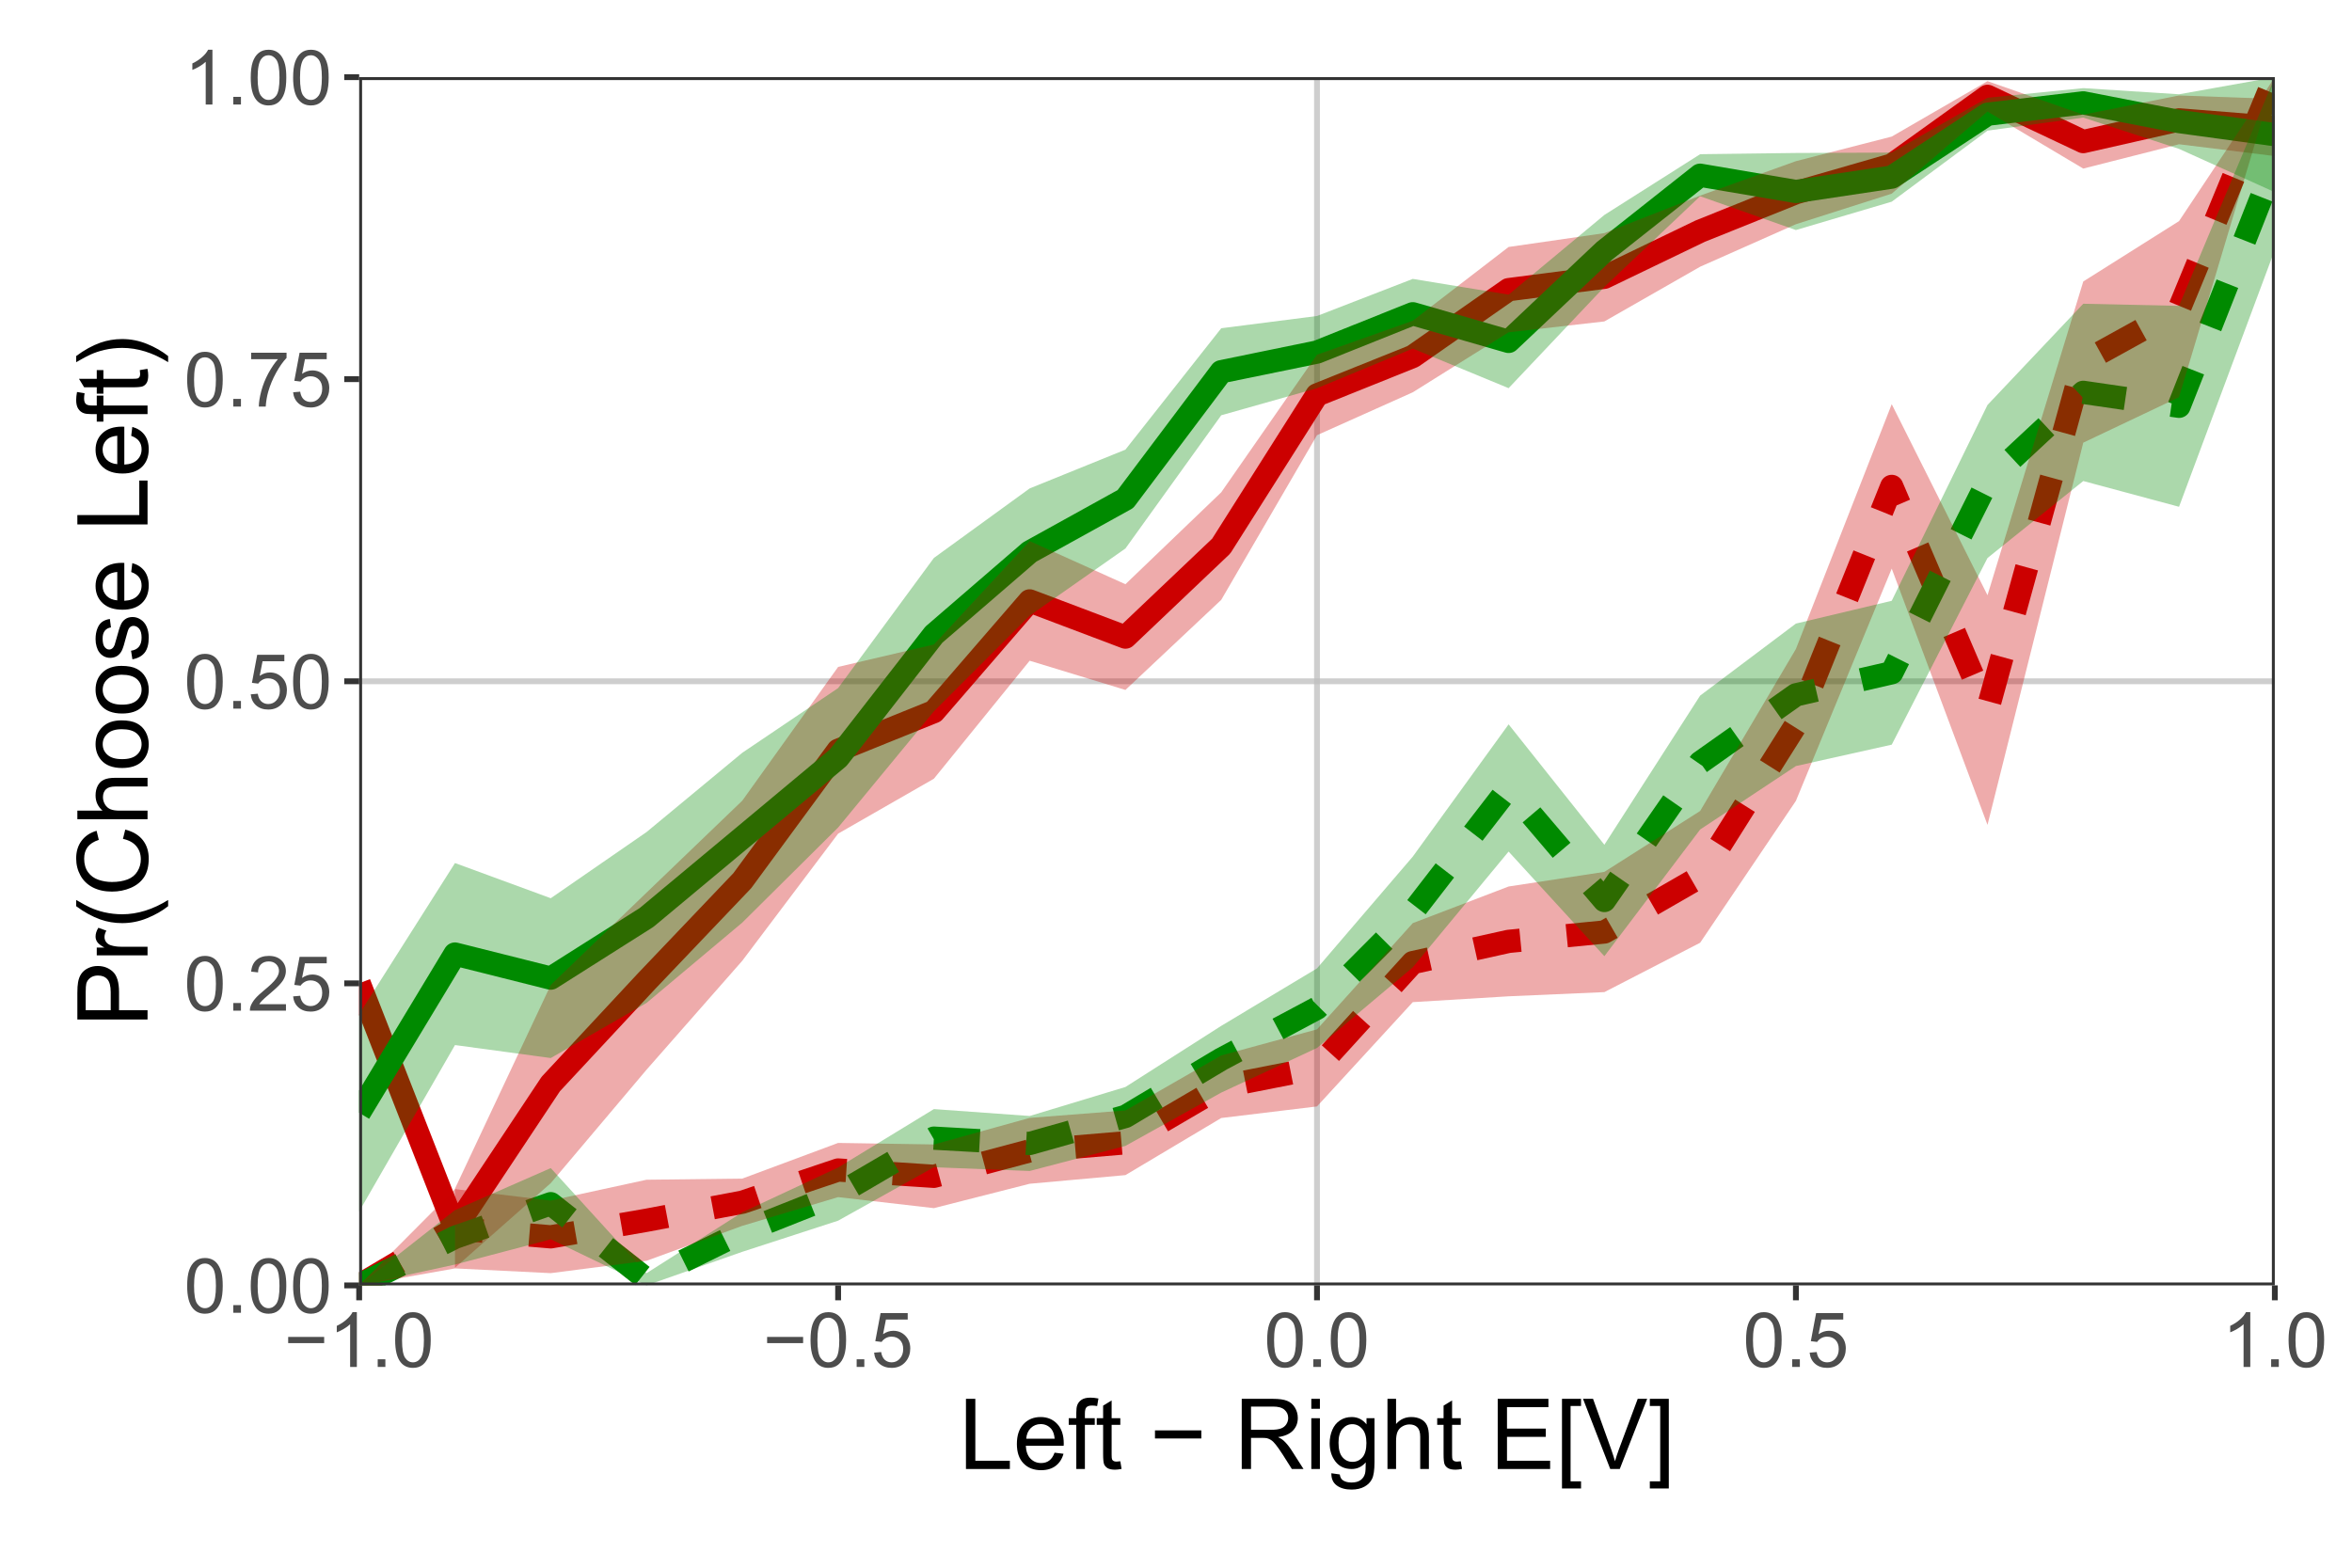 <?xml version="1.0" encoding="UTF-8" standalone="no"?>
<svg
   width="432pt"
   height="288pt"
   viewBox="0 0 432 288"
   version="1.1"
   id="svg1086"
   sodipodi:docname="POSTER_E_ChoiceBiases_Last.svg"
   inkscape:version="1.2.2 (732a01da63, 2022-12-09)"
   xmlns:inkscape="http://www.inkscape.org/namespaces/inkscape"
   xmlns:sodipodi="http://sodipodi.sourceforge.net/DTD/sodipodi-0.dtd"
   xmlns:xlink="http://www.w3.org/1999/xlink"
   xmlns="http://www.w3.org/2000/svg"
   xmlns:svg="http://www.w3.org/2000/svg">
  <sodipodi:namedview
     id="namedview1088"
     pagecolor="#ffffff"
     bordercolor="#000000"
     borderopacity="0.25"
     inkscape:showpageshadow="2"
     inkscape:pageopacity="0.0"
     inkscape:pagecheckerboard="0"
     inkscape:deskcolor="#d1d1d1"
     inkscape:document-units="pt"
     showgrid="false"
     inkscape:zoom="2.1006944"
     inkscape:cx="283.47769"
     inkscape:cy="191.84132"
     inkscape:window-width="1920"
     inkscape:window-height="1017"
     inkscape:window-x="-8"
     inkscape:window-y="210"
     inkscape:window-maximized="1"
     inkscape:current-layer="svg1086" />
  <defs
     id="defs762">
    <g
       id="g727">
      <g
         id="glyph-0-0">
        <path
           d="M 1.75 0 L 1.75 -8.75 L 8.75 -8.75 L 8.75 0 Z M 1.969 -0.219 L 8.531 -0.219 L 8.531 -8.531 L 1.969 -8.531 Z M 1.969 -0.219 "
           id="path569" />
      </g>
      <g
         id="glyph-0-1">
        <path
           d="M 0.578 -4.938 C 0.578 -6.125 0.695 -7.078 0.938 -7.797 C 1.188 -8.523 1.551 -9.082 2.031 -9.469 C 2.508 -9.863 3.113 -10.062 3.844 -10.062 C 4.383 -10.062 4.859 -9.953 5.266 -9.734 C 5.672 -9.516 6.004 -9.203 6.266 -8.797 C 6.535 -8.391 6.742 -7.895 6.891 -7.312 C 7.035 -6.727 7.109 -5.938 7.109 -4.938 C 7.109 -3.758 6.988 -2.812 6.75 -2.094 C 6.508 -1.375 6.148 -0.816 5.672 -0.422 C 5.191 -0.023 4.582 0.172 3.844 0.172 C 2.883 0.172 2.129 -0.176 1.578 -0.875 C 0.91 -1.707 0.578 -3.062 0.578 -4.938 Z M 1.844 -4.938 C 1.844 -3.289 2.035 -2.195 2.422 -1.656 C 2.805 -1.113 3.281 -0.844 3.844 -0.844 C 4.414 -0.844 4.895 -1.113 5.281 -1.656 C 5.664 -2.207 5.859 -3.301 5.859 -4.938 C 5.859 -6.594 5.664 -7.691 5.281 -8.234 C 4.895 -8.773 4.41 -9.047 3.828 -9.047 C 3.266 -9.047 2.816 -8.805 2.484 -8.328 C 2.055 -7.711 1.844 -6.582 1.844 -4.938 Z M 1.844 -4.938 "
           id="path572" />
      </g>
      <g
         id="glyph-0-2">
        <path
           d="M 1.266 0 L 1.266 -1.406 L 2.672 -1.406 L 2.672 0 Z M 1.266 0 "
           id="path575" />
      </g>
      <g
         id="glyph-0-3">
        <path
           d="M 7.047 -1.188 L 7.047 0 L 0.422 0 C 0.41 -0.289 0.457 -0.578 0.562 -0.859 C 0.738 -1.305 1.008 -1.75 1.375 -2.188 C 1.75 -2.625 2.285 -3.129 2.984 -3.703 C 4.078 -4.598 4.812 -5.305 5.188 -5.828 C 5.57 -6.348 5.766 -6.844 5.766 -7.312 C 5.766 -7.801 5.586 -8.211 5.234 -8.547 C 4.891 -8.879 4.441 -9.047 3.891 -9.047 C 3.297 -9.047 2.816 -8.867 2.453 -8.516 C 2.098 -8.16 1.922 -7.664 1.922 -7.031 L 0.656 -7.172 C 0.738 -8.109 1.062 -8.82 1.625 -9.312 C 2.195 -9.812 2.957 -10.062 3.906 -10.062 C 4.875 -10.062 5.633 -9.797 6.188 -9.266 C 6.75 -8.734 7.031 -8.07 7.031 -7.281 C 7.031 -6.875 6.945 -6.477 6.781 -6.094 C 6.625 -5.707 6.352 -5.301 5.969 -4.875 C 5.594 -4.445 4.961 -3.859 4.078 -3.109 C 3.336 -2.492 2.863 -2.07 2.656 -1.844 C 2.445 -1.625 2.273 -1.406 2.141 -1.188 Z M 7.047 -1.188 "
           id="path578" />
      </g>
      <g
         id="glyph-0-4">
        <path
           d="M 0.578 -2.625 L 1.875 -2.734 C 1.969 -2.109 2.188 -1.633 2.531 -1.312 C 2.883 -1 3.305 -0.844 3.797 -0.844 C 4.391 -0.844 4.891 -1.066 5.297 -1.516 C 5.711 -1.961 5.922 -2.551 5.922 -3.281 C 5.922 -3.988 5.723 -4.547 5.328 -4.953 C 4.93 -5.359 4.414 -5.562 3.781 -5.562 C 3.383 -5.562 3.023 -5.469 2.703 -5.281 C 2.391 -5.102 2.141 -4.875 1.953 -4.594 L 0.797 -4.734 L 1.766 -9.891 L 6.75 -9.891 L 6.75 -8.703 L 2.75 -8.703 L 2.219 -6.016 C 2.82 -6.43 3.453 -6.641 4.109 -6.641 C 4.984 -6.641 5.719 -6.336 6.312 -5.734 C 6.914 -5.129 7.219 -4.348 7.219 -3.391 C 7.219 -2.484 6.957 -1.703 6.438 -1.047 C 5.789 -0.234 4.91 0.172 3.797 0.172 C 2.891 0.172 2.145 -0.082 1.562 -0.594 C 0.988 -1.102 0.66 -1.781 0.578 -2.625 Z M 0.578 -2.625 "
           id="path581" />
      </g>
      <g
         id="glyph-0-5">
        <path
           d="M 0.656 -8.703 L 0.656 -9.891 L 7.156 -9.891 L 7.156 -8.938 C 6.508 -8.258 5.875 -7.359 5.25 -6.234 C 4.625 -5.109 4.141 -3.945 3.797 -2.75 C 3.555 -1.914 3.398 -1 3.328 0 L 2.062 0 C 2.07 -0.789 2.223 -1.742 2.516 -2.859 C 2.816 -3.973 3.242 -5.047 3.797 -6.078 C 4.359 -7.117 4.953 -7.992 5.578 -8.703 Z M 0.656 -8.703 "
           id="path584" />
      </g>
      <g
         id="glyph-0-6">
        <path
           d="M 5.219 0 L 3.984 0 L 3.984 -7.844 C 3.691 -7.562 3.301 -7.273 2.812 -6.984 C 2.332 -6.703 1.906 -6.492 1.531 -6.359 L 1.531 -7.547 C 2.219 -7.867 2.816 -8.258 3.328 -8.719 C 3.848 -9.176 4.211 -9.625 4.422 -10.062 L 5.219 -10.062 Z M 5.219 0 "
           id="path587" />
      </g>
      <g
         id="glyph-0-7">
        <path
           d="M 7.391 -4.375 L 0.781 -4.375 L 0.781 -5.516 L 7.391 -5.516 Z M 7.391 -4.375 "
           id="path590" />
      </g>
      <g
         id="glyph-1-0">
        <path
           d="M 2.25 0 L 2.25 -11.25 L 11.25 -11.25 L 11.25 0 Z M 2.531 -0.281 L 10.969 -0.281 L 10.969 -10.969 L 2.531 -10.969 Z M 2.531 -0.281 "
           id="path593" />
      </g>
      <g
         id="glyph-1-1">
        <path
           d="M 1.312 0 L 1.312 -12.891 L 3.031 -12.891 L 3.031 -1.516 L 9.375 -1.516 L 9.375 0 Z M 1.312 0 "
           id="path596" />
      </g>
      <g
         id="glyph-1-2">
        <path
           d="M 7.578 -3 L 9.219 -2.797 C 8.957 -1.848 8.477 -1.109 7.781 -0.578 C 7.082 -0.047 6.191 0.219 5.109 0.219 C 3.742 0.219 2.66 -0.203 1.859 -1.047 C 1.055 -1.891 0.656 -3.07 0.656 -4.594 C 0.656 -6.156 1.055 -7.367 1.859 -8.234 C 2.672 -9.109 3.723 -9.547 5.016 -9.547 C 6.266 -9.547 7.285 -9.117 8.078 -8.266 C 8.867 -7.422 9.266 -6.227 9.266 -4.688 C 9.266 -4.594 9.258 -4.453 9.25 -4.266 L 2.297 -4.266 C 2.348 -3.234 2.633 -2.445 3.156 -1.906 C 3.688 -1.363 4.336 -1.094 5.109 -1.094 C 5.691 -1.094 6.188 -1.242 6.594 -1.547 C 7.008 -1.848 7.336 -2.332 7.578 -3 Z M 2.375 -5.562 L 7.594 -5.562 C 7.52 -6.344 7.32 -6.93 7 -7.328 C 6.488 -7.941 5.832 -8.25 5.031 -8.25 C 4.312 -8.25 3.703 -8.004 3.203 -7.516 C 2.711 -7.023 2.438 -6.375 2.375 -5.562 Z M 2.375 -5.562 "
           id="path599" />
      </g>
      <g
         id="glyph-1-3">
        <path
           d="M 1.562 0 L 1.562 -8.109 L 0.172 -8.109 L 0.172 -9.328 L 1.562 -9.328 L 1.562 -10.328 C 1.562 -10.953 1.617 -11.414 1.734 -11.719 C 1.879 -12.133 2.145 -12.469 2.531 -12.719 C 2.914 -12.977 3.457 -13.109 4.156 -13.109 C 4.594 -13.109 5.082 -13.055 5.625 -12.953 L 5.391 -11.562 C 5.055 -11.625 4.742 -11.656 4.453 -11.656 C 3.973 -11.656 3.633 -11.551 3.438 -11.344 C 3.238 -11.145 3.141 -10.766 3.141 -10.203 L 3.141 -9.328 L 4.953 -9.328 L 4.953 -8.109 L 3.141 -8.109 L 3.141 0 Z M 1.562 0 "
           id="path602" />
      </g>
      <g
         id="glyph-1-4">
        <path
           d="M 4.641 -1.422 L 4.875 -0.016 C 4.426 0.078 4.023 0.125 3.672 0.125 C 3.098 0.125 2.648 0.035 2.328 -0.141 C 2.016 -0.328 1.797 -0.566 1.672 -0.859 C 1.547 -1.16 1.484 -1.785 1.484 -2.734 L 1.484 -8.109 L 0.312 -8.109 L 0.312 -9.328 L 1.484 -9.328 L 1.484 -11.641 L 3.047 -12.594 L 3.047 -9.328 L 4.641 -9.328 L 4.641 -8.109 L 3.047 -8.109 L 3.047 -2.641 C 3.047 -2.191 3.07 -1.898 3.125 -1.766 C 3.188 -1.641 3.281 -1.539 3.406 -1.469 C 3.531 -1.395 3.711 -1.359 3.953 -1.359 C 4.117 -1.359 4.348 -1.379 4.641 -1.422 Z M 4.641 -1.422 "
           id="path605" />
      </g>
      <g
         id="glyph-1-5" />
      <g
         id="glyph-1-6">
        <path
           d="M 9.516 -5.609 L 1 -5.609 L 1 -7.094 L 9.516 -7.094 Z M 9.516 -5.609 "
           id="path609" />
      </g>
      <g
         id="glyph-1-7">
        <path
           d="M 1.422 0 L 1.422 -12.891 L 7.125 -12.891 C 8.27 -12.891 9.141 -12.77 9.734 -12.531 C 10.336 -12.301 10.816 -11.895 11.172 -11.312 C 11.535 -10.727 11.719 -10.082 11.719 -9.375 C 11.719 -8.457 11.422 -7.688 10.828 -7.062 C 10.234 -6.438 9.32 -6.035 8.094 -5.859 C 8.539 -5.641 8.879 -5.426 9.109 -5.219 C 9.609 -4.758 10.082 -4.188 10.531 -3.5 L 12.766 0 L 10.625 0 L 8.922 -2.688 C 8.422 -3.457 8.008 -4.047 7.688 -4.453 C 7.363 -4.867 7.07 -5.156 6.812 -5.312 C 6.562 -5.477 6.305 -5.594 6.047 -5.656 C 5.848 -5.695 5.531 -5.719 5.094 -5.719 L 3.125 -5.719 L 3.125 0 Z M 3.125 -7.203 L 6.781 -7.203 C 7.562 -7.203 8.172 -7.281 8.609 -7.438 C 9.047 -7.602 9.379 -7.863 9.609 -8.219 C 9.836 -8.57 9.953 -8.957 9.953 -9.375 C 9.953 -9.977 9.727 -10.477 9.281 -10.875 C 8.844 -11.27 8.148 -11.469 7.203 -11.469 L 3.125 -11.469 Z M 3.125 -7.203 "
           id="path612" />
      </g>
      <g
         id="glyph-1-8">
        <path
           d="M 1.203 -11.062 L 1.203 -12.891 L 2.781 -12.891 L 2.781 -11.062 Z M 1.203 0 L 1.203 -9.328 L 2.781 -9.328 L 2.781 0 Z M 1.203 0 "
           id="path615" />
      </g>
      <g
         id="glyph-1-9">
        <path
           d="M 0.891 0.781 L 2.438 1 C 2.5 1.477 2.676 1.828 2.969 2.047 C 3.363 2.336 3.898 2.484 4.578 2.484 C 5.305 2.484 5.867 2.332 6.266 2.031 C 6.672 1.738 6.941 1.332 7.078 0.812 C 7.16 0.488 7.203 -0.188 7.203 -1.219 C 6.504 -0.406 5.641 0 4.609 0 C 3.328 0 2.332 -0.461 1.625 -1.391 C 0.926 -2.316 0.578 -3.426 0.578 -4.719 C 0.578 -5.613 0.738 -6.438 1.062 -7.188 C 1.383 -7.938 1.852 -8.516 2.469 -8.922 C 3.082 -9.336 3.801 -9.547 4.625 -9.547 C 5.727 -9.547 6.633 -9.098 7.344 -8.203 L 7.344 -9.328 L 8.812 -9.328 L 8.812 -1.266 C 8.812 0.191 8.66 1.223 8.359 1.828 C 8.066 2.43 7.598 2.906 6.953 3.25 C 6.316 3.602 5.531 3.781 4.594 3.781 C 3.477 3.781 2.578 3.531 1.891 3.031 C 1.203 2.531 0.867 1.781 0.891 0.781 Z M 2.203 -4.828 C 2.203 -3.609 2.445 -2.719 2.938 -2.156 C 3.426 -1.594 4.035 -1.312 4.766 -1.312 C 5.492 -1.312 6.102 -1.586 6.594 -2.141 C 7.082 -2.703 7.328 -3.582 7.328 -4.781 C 7.328 -5.926 7.07 -6.785 6.562 -7.359 C 6.062 -7.941 5.453 -8.234 4.734 -8.234 C 4.035 -8.234 3.438 -7.945 2.938 -7.375 C 2.445 -6.801 2.203 -5.953 2.203 -4.828 Z M 2.203 -4.828 "
           id="path618" />
      </g>
      <g
         id="glyph-1-10">
        <path
           d="M 1.188 0 L 1.188 -12.891 L 2.766 -12.891 L 2.766 -8.266 C 3.504 -9.117 4.438 -9.547 5.562 -9.547 C 6.25 -9.547 6.848 -9.41 7.359 -9.141 C 7.867 -8.867 8.234 -8.488 8.453 -8 C 8.68 -7.52 8.797 -6.828 8.797 -5.922 L 8.797 0 L 7.203 0 L 7.203 -5.922 C 7.203 -6.711 7.031 -7.285 6.688 -7.641 C 6.344 -8.004 5.859 -8.188 5.234 -8.188 C 4.766 -8.188 4.32 -8.062 3.906 -7.812 C 3.5 -7.57 3.207 -7.242 3.031 -6.828 C 2.852 -6.41 2.766 -5.836 2.766 -5.109 L 2.766 0 Z M 1.188 0 "
           id="path621" />
      </g>
      <g
         id="glyph-1-11">
        <path
           d="M 1.422 0 L 1.422 -12.891 L 10.734 -12.891 L 10.734 -11.359 L 3.125 -11.359 L 3.125 -7.422 L 10.25 -7.422 L 10.25 -5.906 L 3.125 -5.906 L 3.125 -1.516 L 11.047 -1.516 L 11.047 0 Z M 1.422 0 "
           id="path624" />
      </g>
      <g
         id="glyph-1-12">
        <path
           d="M 1.219 3.578 L 1.219 -12.891 L 4.719 -12.891 L 4.719 -11.578 L 2.797 -11.578 L 2.797 2.266 L 4.719 2.266 L 4.719 3.578 Z M 1.219 3.578 "
           id="path627" />
      </g>
      <g
         id="glyph-1-13">
        <path
           d="M 5.078 0 L 0.078 -12.891 L 1.922 -12.891 L 5.281 -3.531 C 5.539 -2.781 5.766 -2.078 5.953 -1.422 C 6.148 -2.117 6.379 -2.82 6.641 -3.531 L 10.125 -12.891 L 11.859 -12.891 L 6.828 0 Z M 5.078 0 "
           id="path630" />
      </g>
      <g
         id="glyph-1-14">
        <path
           d="M 3.828 3.578 L 0.344 3.578 L 0.344 2.266 L 2.25 2.266 L 2.25 -11.578 L 0.344 -11.578 L 0.344 -12.891 L 3.828 -12.891 Z M 3.828 3.578 "
           id="path633" />
      </g>
      <g
         id="glyph-2-0">
        <path
           d="M 0 -2.25 L -11.25 -2.25 L -11.25 -11.25 L 0 -11.25 Z M -0.281 -2.531 L -0.281 -10.969 L -10.969 -10.969 L -10.969 -2.531 Z M -0.281 -2.531 "
           id="path636" />
      </g>
      <g
         id="glyph-2-1">
        <path
           d="M 0 -1.391 L -12.891 -1.391 L -12.891 -6.25 C -12.891 -7.102 -12.848 -7.754 -12.766 -8.203 C -12.66 -8.836 -12.457 -9.367 -12.156 -9.797 C -11.863 -10.223 -11.445 -10.566 -10.906 -10.828 C -10.375 -11.086 -9.789 -11.219 -9.156 -11.219 C -8.062 -11.219 -7.133 -10.867 -6.375 -10.172 C -5.613 -9.473 -5.234 -8.219 -5.234 -6.406 L -5.234 -3.094 L 0 -3.094 Z M -6.766 -3.094 L -6.766 -6.422 C -6.766 -7.523 -6.969 -8.305 -7.375 -8.766 C -7.781 -9.234 -8.359 -9.469 -9.109 -9.469 C -9.648 -9.469 -10.109 -9.332 -10.484 -9.062 C -10.867 -8.789 -11.125 -8.43 -11.25 -7.984 C -11.32 -7.691 -11.359 -7.16 -11.359 -6.391 L -11.359 -3.094 Z M -6.766 -3.094 "
           id="path639" />
      </g>
      <g
         id="glyph-2-2">
        <path
           d="M 0 -1.172 L -9.328 -1.172 L -9.328 -2.594 L -7.922 -2.594 C -8.578 -2.957 -9.008 -3.289 -9.219 -3.594 C -9.438 -3.906 -9.547 -4.242 -9.547 -4.609 C -9.547 -5.148 -9.375 -5.691 -9.031 -6.234 L -7.562 -5.703 C -7.789 -5.305 -7.906 -4.914 -7.906 -4.531 C -7.906 -4.188 -7.801 -3.875 -7.594 -3.594 C -7.383 -3.32 -7.098 -3.129 -6.734 -3.016 C -6.172 -2.836 -5.555 -2.75 -4.891 -2.75 L 0 -2.75 Z M 0 -1.172 "
           id="path642" />
      </g>
      <g
         id="glyph-2-3">
        <path
           d="M 3.781 -4.203 C 2.688 -3.336 1.398 -2.602 -0.078 -2 C -1.555 -1.395 -3.086 -1.094 -4.672 -1.094 C -6.066 -1.094 -7.398 -1.316 -8.672 -1.766 C -10.16 -2.297 -11.641 -3.109 -13.109 -4.203 L -13.109 -5.344 C -11.891 -4.633 -11.02 -4.164 -10.5 -3.938 C -9.688 -3.582 -8.844 -3.301 -7.969 -3.094 C -6.863 -2.844 -5.758 -2.719 -4.656 -2.719 C -1.844 -2.719 0.969 -3.594 3.781 -5.344 Z M 3.781 -4.203 "
           id="path645" />
      </g>
      <g
         id="glyph-2-4">
        <path
           d="M -4.516 -10.578 L -4.094 -12.281 C -2.688 -11.926 -1.613 -11.285 -0.875 -10.359 C -0.145 -9.43 0.219 -8.297 0.219 -6.953 C 0.219 -5.566 -0.062 -4.438 -0.625 -3.562 C -1.195 -2.695 -2.016 -2.035 -3.078 -1.578 C -4.148 -1.117 -5.305 -0.891 -6.547 -0.891 C -7.879 -0.891 -9.047 -1.145 -10.047 -1.656 C -11.047 -2.176 -11.805 -2.91 -12.328 -3.859 C -12.848 -4.805 -13.109 -5.848 -13.109 -6.984 C -13.109 -8.266 -12.781 -9.344 -12.125 -10.219 C -11.469 -11.102 -10.547 -11.719 -9.359 -12.062 L -8.953 -10.391 C -9.891 -10.086 -10.57 -9.648 -11 -9.078 C -11.426 -8.516 -11.641 -7.801 -11.641 -6.938 C -11.641 -5.945 -11.398 -5.117 -10.922 -4.453 C -10.453 -3.797 -9.816 -3.332 -9.016 -3.062 C -8.223 -2.789 -7.398 -2.656 -6.547 -2.656 C -5.453 -2.656 -4.492 -2.812 -3.672 -3.125 C -2.859 -3.445 -2.25 -3.945 -1.844 -4.625 C -1.438 -5.301 -1.234 -6.031 -1.234 -6.812 C -1.234 -7.77 -1.508 -8.578 -2.062 -9.234 C -2.613 -9.898 -3.43 -10.348 -4.516 -10.578 Z M -4.516 -10.578 "
           id="path648" />
      </g>
      <g
         id="glyph-2-5">
        <path
           d="M 0 -1.188 L -12.891 -1.188 L -12.891 -2.766 L -8.266 -2.766 C -9.117 -3.504 -9.547 -4.438 -9.547 -5.562 C -9.547 -6.25 -9.41 -6.848 -9.141 -7.359 C -8.867 -7.867 -8.488 -8.234 -8 -8.453 C -7.52 -8.68 -6.828 -8.797 -5.922 -8.797 L 0 -8.797 L 0 -7.203 L -5.922 -7.203 C -6.711 -7.203 -7.285 -7.031 -7.641 -6.688 C -8.004 -6.344 -8.188 -5.859 -8.188 -5.234 C -8.188 -4.766 -8.062 -4.32 -7.812 -3.906 C -7.57 -3.5 -7.242 -3.207 -6.828 -3.031 C -6.41 -2.852 -5.836 -2.766 -5.109 -2.766 L 0 -2.766 Z M 0 -1.188 "
           id="path651" />
      </g>
      <g
         id="glyph-2-6">
        <path
           d="M -4.672 -0.594 C -6.398 -0.594 -7.68 -1.078 -8.516 -2.047 C -9.203 -2.848 -9.547 -3.82 -9.547 -4.969 C -9.547 -6.258 -9.125 -7.312 -8.281 -8.125 C -7.438 -8.938 -6.273 -9.344 -4.797 -9.344 C -3.598 -9.344 -2.656 -9.16 -1.969 -8.797 C -1.281 -8.441 -0.742 -7.922 -0.359 -7.234 C 0.023 -6.547 0.219 -5.789 0.219 -4.969 C 0.219 -3.664 -0.195 -2.609 -1.031 -1.797 C -1.875 -0.992 -3.086 -0.594 -4.672 -0.594 Z M -4.672 -2.219 C -3.473 -2.219 -2.578 -2.477 -1.984 -3 C -1.391 -3.52 -1.094 -4.176 -1.094 -4.969 C -1.094 -5.758 -1.391 -6.414 -1.984 -6.938 C -2.586 -7.457 -3.5 -7.719 -4.719 -7.719 C -5.875 -7.719 -6.75 -7.453 -7.344 -6.922 C -7.938 -6.398 -8.234 -5.75 -8.234 -4.969 C -8.234 -4.176 -7.938 -3.52 -7.344 -3 C -6.75 -2.477 -5.859 -2.219 -4.672 -2.219 Z M -4.672 -2.219 "
           id="path654" />
      </g>
      <g
         id="glyph-2-7">
        <path
           d="M -2.781 -0.547 L -3.031 -2.125 C -2.406 -2.207 -1.926 -2.445 -1.594 -2.844 C -1.258 -3.25 -1.094 -3.812 -1.094 -4.531 C -1.094 -5.258 -1.238 -5.801 -1.531 -6.156 C -1.832 -6.508 -2.18 -6.688 -2.578 -6.688 C -2.93 -6.688 -3.211 -6.531 -3.422 -6.219 C -3.555 -6 -3.734 -5.457 -3.953 -4.594 C -4.242 -3.438 -4.492 -2.633 -4.703 -2.188 C -4.922 -1.738 -5.219 -1.395 -5.594 -1.156 C -5.977 -0.926 -6.398 -0.812 -6.859 -0.812 C -7.273 -0.812 -7.66 -0.906 -8.016 -1.094 C -8.367 -1.289 -8.66 -1.551 -8.891 -1.875 C -9.078 -2.125 -9.234 -2.461 -9.359 -2.891 C -9.484 -3.316 -9.547 -3.77 -9.547 -4.25 C -9.547 -4.988 -9.438 -5.633 -9.219 -6.188 C -9.008 -6.738 -8.723 -7.145 -8.359 -7.406 C -8.004 -7.676 -7.523 -7.859 -6.922 -7.953 L -6.719 -6.406 C -7.195 -6.332 -7.57 -6.129 -7.844 -5.797 C -8.113 -5.461 -8.25 -4.988 -8.25 -4.375 C -8.25 -3.645 -8.129 -3.125 -7.891 -2.812 C -7.648 -2.5 -7.367 -2.344 -7.047 -2.344 C -6.836 -2.344 -6.648 -2.41 -6.484 -2.547 C -6.316 -2.672 -6.176 -2.867 -6.062 -3.141 C -6.008 -3.305 -5.875 -3.773 -5.656 -4.547 C -5.363 -5.66 -5.117 -6.438 -4.922 -6.875 C -4.734 -7.32 -4.457 -7.672 -4.094 -7.922 C -3.727 -8.18 -3.281 -8.312 -2.75 -8.312 C -2.219 -8.312 -1.719 -8.156 -1.25 -7.844 C -0.781 -7.539 -0.414 -7.098 -0.156 -6.516 C 0.094 -5.93 0.219 -5.273 0.219 -4.547 C 0.219 -3.328 -0.031 -2.398 -0.531 -1.766 C -1.039 -1.129 -1.789 -0.723 -2.781 -0.547 Z M -2.781 -0.547 "
           id="path657" />
      </g>
      <g
         id="glyph-2-8">
        <path
           d="M -3 -7.578 L -2.797 -9.219 C -1.848 -8.957 -1.109 -8.477 -0.578 -7.781 C -0.047 -7.082 0.219 -6.191 0.219 -5.109 C 0.219 -3.742 -0.203 -2.66 -1.047 -1.859 C -1.891 -1.055 -3.07 -0.656 -4.594 -0.656 C -6.156 -0.656 -7.367 -1.055 -8.234 -1.859 C -9.109 -2.672 -9.547 -3.723 -9.547 -5.016 C -9.547 -6.266 -9.117 -7.285 -8.266 -8.078 C -7.422 -8.867 -6.227 -9.266 -4.688 -9.266 C -4.594 -9.266 -4.453 -9.258 -4.266 -9.25 L -4.266 -2.297 C -3.234 -2.348 -2.445 -2.633 -1.906 -3.156 C -1.363 -3.688 -1.094 -4.336 -1.094 -5.109 C -1.094 -5.691 -1.242 -6.188 -1.547 -6.594 C -1.848 -7.008 -2.332 -7.336 -3 -7.578 Z M -5.562 -2.375 L -5.562 -7.594 C -6.344 -7.52 -6.93 -7.32 -7.328 -7 C -7.941 -6.488 -8.25 -5.832 -8.25 -5.031 C -8.25 -4.312 -8.004 -3.703 -7.516 -3.203 C -7.023 -2.711 -6.375 -2.438 -5.562 -2.375 Z M -5.562 -2.375 "
           id="path660" />
      </g>
      <g
         id="glyph-2-9" />
      <g
         id="glyph-2-10">
        <path
           d="M 0 -1.312 L -12.891 -1.312 L -12.891 -3.031 L -1.516 -3.031 L -1.516 -9.375 L 0 -9.375 Z M 0 -1.312 "
           id="path664" />
      </g>
      <g
         id="glyph-2-11">
        <path
           d="M 0 -1.562 L -8.109 -1.562 L -8.109 -0.172 L -9.328 -0.172 L -9.328 -1.562 L -10.328 -1.562 C -10.953 -1.562 -11.414 -1.617 -11.719 -1.734 C -12.133 -1.879 -12.469 -2.145 -12.719 -2.531 C -12.977 -2.914 -13.109 -3.457 -13.109 -4.156 C -13.109 -4.594 -13.055 -5.082 -12.953 -5.625 L -11.562 -5.391 C -11.625 -5.055 -11.656 -4.742 -11.656 -4.453 C -11.656 -3.973 -11.551 -3.633 -11.344 -3.438 C -11.145 -3.238 -10.766 -3.141 -10.203 -3.141 L -9.328 -3.141 L -9.328 -4.953 L -8.109 -4.953 L -8.109 -3.141 L 0 -3.141 Z M 0 -1.562 "
           id="path667" />
      </g>
      <g
         id="glyph-2-12">
        <path
           d="M -1.422 -4.641 L -0.016 -4.875 C 0.078 -4.426 0.125 -4.023 0.125 -3.672 C 0.125 -3.098 0.035 -2.648 -0.141 -2.328 C -0.328 -2.016 -0.566 -1.797 -0.859 -1.672 C -1.16 -1.547 -1.785 -1.484 -2.734 -1.484 L -8.109 -1.484 L -8.109 -0.312 L -9.328 -0.312 L -9.328 -1.484 L -11.641 -1.484 L -12.594 -3.047 L -9.328 -3.047 L -9.328 -4.641 L -8.109 -4.641 L -8.109 -3.047 L -2.641 -3.047 C -2.191 -3.047 -1.898 -3.07 -1.766 -3.125 C -1.641 -3.188 -1.539 -3.281 -1.469 -3.406 C -1.395 -3.531 -1.359 -3.711 -1.359 -3.953 C -1.359 -4.117 -1.379 -4.348 -1.422 -4.641 Z M -1.422 -4.641 "
           id="path670" />
      </g>
      <g
         id="glyph-2-13">
        <path
           d="M 3.781 -2.219 L 3.781 -1.094 C 0.969 -2.844 -1.844 -3.719 -4.656 -3.719 C -5.758 -3.719 -6.852 -3.594 -7.938 -3.344 C -8.812 -3.145 -9.656 -2.863 -10.469 -2.5 C -11 -2.27 -11.879 -1.801 -13.109 -1.094 L -13.109 -2.219 C -11.641 -3.32 -10.16 -4.141 -8.672 -4.672 C -7.398 -5.117 -6.066 -5.344 -4.672 -5.344 C -3.086 -5.344 -1.555 -5.039 -0.078 -4.438 C 1.398 -3.832 2.688 -3.094 3.781 -2.219 Z M 3.781 -2.219 "
           id="path673" />
      </g>
      <g
         id="glyph-3-0">
        <path
           d="M 1.5 0 L 1.5 -7.5 L 7.5 -7.5 L 7.5 0 Z M 1.688 -0.188 L 7.312 -0.188 L 7.312 -7.312 L 1.688 -7.312 Z M 1.688 -0.188 "
           id="path676" />
      </g>
      <g
         id="glyph-3-1">
        <path
           d="M 7.062 -3.016 L 8.188 -2.719 C 7.945 -1.789 7.52 -1.082 6.906 -0.594 C 6.289 -0.102 5.535 0.141 4.641 0.141 C 3.711 0.141 2.957 -0.047 2.375 -0.422 C 1.789 -0.797 1.348 -1.336 1.047 -2.047 C 0.742 -2.766 0.594 -3.535 0.594 -4.359 C 0.594 -5.254 0.766 -6.035 1.109 -6.703 C 1.453 -7.367 1.938 -7.875 2.562 -8.219 C 3.195 -8.562 3.895 -8.734 4.656 -8.734 C 5.508 -8.734 6.227 -8.516 6.812 -8.078 C 7.406 -7.641 7.816 -7.023 8.047 -6.234 L 6.922 -5.969 C 6.723 -6.594 6.43 -7.047 6.047 -7.328 C 5.672 -7.617 5.195 -7.766 4.625 -7.766 C 3.969 -7.766 3.414 -7.602 2.969 -7.281 C 2.531 -6.969 2.219 -6.547 2.031 -6.016 C 1.852 -5.484 1.766 -4.93 1.766 -4.359 C 1.766 -3.629 1.867 -2.992 2.078 -2.453 C 2.297 -1.91 2.629 -1.504 3.078 -1.234 C 3.523 -0.961 4.016 -0.828 4.547 -0.828 C 5.18 -0.828 5.719 -1.008 6.156 -1.375 C 6.602 -1.738 6.906 -2.285 7.062 -3.016 Z M 7.062 -3.016 "
           id="path679" />
      </g>
      <g
         id="glyph-3-2">
        <path
           d="M 0.406 -3.109 C 0.406 -4.266 0.723 -5.117 1.359 -5.672 C 1.891 -6.129 2.539 -6.359 3.312 -6.359 C 4.164 -6.359 4.863 -6.078 5.406 -5.516 C 5.957 -4.961 6.234 -4.191 6.234 -3.203 C 6.234 -2.398 6.113 -1.77 5.875 -1.312 C 5.633 -0.852 5.281 -0.492 4.812 -0.234 C 4.352 0.016 3.852 0.141 3.312 0.141 C 2.445 0.141 1.742 -0.133 1.203 -0.688 C 0.672 -1.25 0.406 -2.055 0.406 -3.109 Z M 1.484 -3.109 C 1.484 -2.316 1.656 -1.723 2 -1.328 C 2.352 -0.93 2.789 -0.734 3.312 -0.734 C 3.844 -0.734 4.281 -0.93 4.625 -1.328 C 4.969 -1.723 5.141 -2.328 5.141 -3.141 C 5.141 -3.91 4.961 -4.492 4.609 -4.891 C 4.266 -5.285 3.832 -5.484 3.312 -5.484 C 2.789 -5.484 2.352 -5.285 2 -4.891 C 1.656 -4.504 1.484 -3.91 1.484 -3.109 Z M 1.484 -3.109 "
           id="path682" />
      </g>
      <g
         id="glyph-3-3">
        <path
           d="M 0.797 0 L 0.797 -6.219 L 1.734 -6.219 L 1.734 -5.344 C 2.191 -6.02 2.852 -6.359 3.719 -6.359 C 4.094 -6.359 4.438 -6.289 4.75 -6.156 C 5.07 -6.02 5.312 -5.844 5.469 -5.625 C 5.625 -5.406 5.734 -5.148 5.797 -4.859 C 5.828 -4.66 5.844 -4.316 5.844 -3.828 L 5.844 0 L 4.797 0 L 4.797 -3.781 C 4.797 -4.219 4.754 -4.539 4.672 -4.75 C 4.586 -4.957 4.441 -5.125 4.234 -5.25 C 4.023 -5.383 3.781 -5.453 3.5 -5.453 C 3.051 -5.453 2.66 -5.305 2.328 -5.016 C 2.004 -4.734 1.844 -4.195 1.844 -3.406 L 1.844 0 Z M 0.797 0 "
           id="path685" />
      </g>
      <g
         id="glyph-3-4">
        <path
           d="M 4.828 0 L 4.828 -0.781 C 4.43 -0.164 3.852 0.141 3.094 0.141 C 2.594 0.141 2.133 0.004 1.719 -0.266 C 1.301 -0.547 0.977 -0.93 0.75 -1.422 C 0.52 -1.91 0.406 -2.473 0.406 -3.109 C 0.406 -3.723 0.508 -4.285 0.719 -4.797 C 0.926 -5.305 1.238 -5.691 1.656 -5.953 C 2.07 -6.223 2.535 -6.359 3.047 -6.359 C 3.422 -6.359 3.754 -6.281 4.047 -6.125 C 4.336 -5.969 4.578 -5.766 4.766 -5.516 L 4.766 -8.594 L 5.812 -8.594 L 5.812 0 Z M 1.5 -3.109 C 1.5 -2.305 1.664 -1.707 2 -1.312 C 2.332 -0.926 2.727 -0.734 3.188 -0.734 C 3.645 -0.734 4.035 -0.922 4.359 -1.297 C 4.68 -1.672 4.844 -2.242 4.844 -3.016 C 4.844 -3.867 4.676 -4.492 4.344 -4.891 C 4.02 -5.285 3.617 -5.484 3.141 -5.484 C 2.672 -5.484 2.281 -5.289 1.969 -4.906 C 1.656 -4.531 1.5 -3.93 1.5 -3.109 Z M 1.5 -3.109 "
           id="path688" />
      </g>
      <g
         id="glyph-3-5">
        <path
           d="M 0.797 -7.375 L 0.797 -8.594 L 1.859 -8.594 L 1.859 -7.375 Z M 0.797 0 L 0.797 -6.219 L 1.859 -6.219 L 1.859 0 Z M 0.797 0 "
           id="path691" />
      </g>
      <g
         id="glyph-3-6">
        <path
           d="M 3.094 -0.938 L 3.25 -0.016 C 2.945 0.047 2.68 0.078 2.453 0.078 C 2.066 0.078 1.77 0.02 1.562 -0.094 C 1.352 -0.219 1.203 -0.379 1.109 -0.578 C 1.023 -0.773 0.984 -1.191 0.984 -1.828 L 0.984 -5.406 L 0.219 -5.406 L 0.219 -6.219 L 0.984 -6.219 L 0.984 -7.766 L 2.031 -8.391 L 2.031 -6.219 L 3.094 -6.219 L 3.094 -5.406 L 2.031 -5.406 L 2.031 -1.766 C 2.031 -1.461 2.047 -1.27 2.078 -1.188 C 2.117 -1.102 2.18 -1.035 2.266 -0.984 C 2.348 -0.93 2.469 -0.906 2.625 -0.906 C 2.75 -0.906 2.906 -0.914 3.094 -0.938 Z M 3.094 -0.938 "
           id="path694" />
      </g>
      <g
         id="glyph-3-7">
        <path
           d="M 0.875 0 L 0.875 -8.594 L 2.016 -8.594 L 2.016 -1.016 L 6.25 -1.016 L 6.25 0 Z M 0.875 0 "
           id="path697" />
      </g>
      <g
         id="glyph-3-8">
        <path
           d="M 0.375 -1.859 L 1.406 -2.016 C 1.469 -1.598 1.629 -1.281 1.891 -1.062 C 2.16 -0.844 2.539 -0.734 3.031 -0.734 C 3.508 -0.734 3.863 -0.828 4.094 -1.016 C 4.332 -1.211 4.453 -1.445 4.453 -1.719 C 4.453 -1.957 4.348 -2.145 4.141 -2.281 C 3.992 -2.375 3.633 -2.492 3.062 -2.641 C 2.289 -2.836 1.754 -3.004 1.453 -3.141 C 1.16 -3.285 0.938 -3.484 0.781 -3.734 C 0.625 -3.984 0.547 -4.266 0.547 -4.578 C 0.547 -4.848 0.609 -5.102 0.734 -5.344 C 0.859 -5.582 1.031 -5.781 1.25 -5.938 C 1.414 -6.051 1.641 -6.148 1.922 -6.234 C 2.203 -6.316 2.508 -6.359 2.844 -6.359 C 3.32 -6.359 3.742 -6.285 4.109 -6.141 C 4.484 -6.004 4.758 -5.816 4.938 -5.578 C 5.113 -5.336 5.234 -5.02 5.297 -4.625 L 4.266 -4.484 C 4.223 -4.797 4.086 -5.039 3.859 -5.219 C 3.641 -5.406 3.32 -5.5 2.906 -5.5 C 2.426 -5.5 2.082 -5.414 1.875 -5.25 C 1.664 -5.094 1.562 -4.906 1.562 -4.688 C 1.562 -4.551 1.602 -4.43 1.688 -4.328 C 1.781 -4.211 1.914 -4.117 2.094 -4.047 C 2.195 -4.004 2.508 -3.914 3.031 -3.781 C 3.781 -3.57 4.301 -3.406 4.594 -3.281 C 4.883 -3.156 5.113 -2.973 5.281 -2.734 C 5.445 -2.492 5.531 -2.191 5.531 -1.828 C 5.531 -1.473 5.426 -1.141 5.219 -0.828 C 5.02 -0.523 4.727 -0.285 4.344 -0.109 C 3.957 0.055 3.52 0.141 3.031 0.141 C 2.219 0.141 1.598 -0.023 1.172 -0.359 C 0.754 -0.703 0.488 -1.203 0.375 -1.859 Z M 0.375 -1.859 "
           id="path700" />
      </g>
      <g
         id="glyph-3-9">
        <path
           d="M 4.953 -3.375 L 4.953 -4.375 L 8.578 -4.391 L 8.578 -1.203 C 8.023 -0.754 7.453 -0.414 6.859 -0.188 C 6.266 0.031 5.656 0.141 5.031 0.141 C 4.188 0.141 3.414 -0.035 2.719 -0.391 C 2.031 -0.754 1.508 -1.273 1.156 -1.953 C 0.812 -2.641 0.641 -3.406 0.641 -4.25 C 0.641 -5.094 0.812 -5.875 1.156 -6.594 C 1.508 -7.32 2.016 -7.859 2.672 -8.203 C 3.328 -8.555 4.082 -8.734 4.938 -8.734 C 5.562 -8.734 6.125 -8.633 6.625 -8.438 C 7.125 -8.238 7.516 -7.957 7.797 -7.594 C 8.086 -7.238 8.305 -6.77 8.453 -6.188 L 7.438 -5.906 C 7.301 -6.344 7.133 -6.688 6.938 -6.938 C 6.75 -7.188 6.477 -7.383 6.125 -7.531 C 5.77 -7.688 5.379 -7.766 4.953 -7.766 C 4.43 -7.766 3.977 -7.688 3.594 -7.531 C 3.219 -7.375 2.91 -7.164 2.672 -6.906 C 2.441 -6.645 2.266 -6.359 2.141 -6.047 C 1.922 -5.516 1.812 -4.941 1.812 -4.328 C 1.812 -3.555 1.941 -2.91 2.203 -2.391 C 2.473 -1.879 2.859 -1.5 3.359 -1.25 C 3.859 -1 4.395 -0.875 4.969 -0.875 C 5.457 -0.875 5.938 -0.969 6.406 -1.156 C 6.875 -1.352 7.227 -1.555 7.469 -1.766 L 7.469 -3.375 Z M 4.953 -3.375 "
           id="path703" />
      </g>
      <g
         id="glyph-3-10">
        <path
           d="M 4.859 -0.766 C 4.461 -0.43 4.082 -0.195 3.719 -0.062 C 3.363 0.07 2.977 0.141 2.562 0.141 C 1.875 0.141 1.348 -0.023 0.984 -0.359 C 0.617 -0.691 0.438 -1.117 0.438 -1.641 C 0.438 -1.941 0.504 -2.219 0.641 -2.469 C 0.773 -2.727 0.957 -2.93 1.188 -3.078 C 1.414 -3.234 1.672 -3.348 1.953 -3.422 C 2.148 -3.484 2.461 -3.539 2.891 -3.594 C 3.734 -3.688 4.359 -3.805 4.766 -3.953 C 4.766 -4.098 4.766 -4.188 4.766 -4.219 C 4.766 -4.656 4.664 -4.961 4.469 -5.141 C 4.195 -5.367 3.797 -5.484 3.266 -5.484 C 2.773 -5.484 2.41 -5.395 2.172 -5.219 C 1.93 -5.051 1.754 -4.75 1.641 -4.312 L 0.609 -4.453 C 0.703 -4.891 0.859 -5.242 1.078 -5.516 C 1.297 -5.785 1.609 -5.992 2.016 -6.141 C 2.422 -6.285 2.891 -6.359 3.422 -6.359 C 3.953 -6.359 4.383 -6.297 4.719 -6.172 C 5.051 -6.047 5.297 -5.891 5.453 -5.703 C 5.609 -5.516 5.719 -5.273 5.781 -4.984 C 5.812 -4.805 5.828 -4.484 5.828 -4.016 L 5.828 -2.609 C 5.828 -1.629 5.848 -1.008 5.891 -0.75 C 5.941 -0.488 6.035 -0.238 6.172 0 L 5.062 0 C 4.957 -0.219 4.891 -0.473 4.859 -0.766 Z M 4.766 -3.125 C 4.379 -2.969 3.805 -2.832 3.047 -2.719 C 2.609 -2.656 2.301 -2.582 2.125 -2.5 C 1.945 -2.426 1.805 -2.316 1.703 -2.172 C 1.609 -2.023 1.562 -1.859 1.562 -1.672 C 1.562 -1.391 1.664 -1.156 1.875 -0.969 C 2.094 -0.781 2.406 -0.688 2.812 -0.688 C 3.219 -0.688 3.578 -0.773 3.891 -0.953 C 4.211 -1.129 4.445 -1.375 4.594 -1.688 C 4.707 -1.926 4.766 -2.273 4.766 -2.734 Z M 4.766 -3.125 "
           id="path706" />
      </g>
      <g
         id="glyph-3-11">
        <path
           d="M 4.859 -2.281 L 5.891 -2.141 C 5.773 -1.43 5.484 -0.875 5.016 -0.469 C 4.547 -0.062 3.973 0.141 3.297 0.141 C 2.441 0.141 1.754 -0.133 1.234 -0.688 C 0.723 -1.25 0.469 -2.051 0.469 -3.094 C 0.469 -3.758 0.578 -4.344 0.797 -4.844 C 1.023 -5.352 1.363 -5.734 1.812 -5.984 C 2.27 -6.234 2.77 -6.359 3.312 -6.359 C 3.977 -6.359 4.523 -6.188 4.953 -5.844 C 5.391 -5.508 5.672 -5.023 5.797 -4.391 L 4.766 -4.234 C 4.672 -4.648 4.5 -4.961 4.25 -5.172 C 4 -5.391 3.695 -5.5 3.344 -5.5 C 2.812 -5.5 2.379 -5.305 2.047 -4.922 C 1.711 -4.547 1.547 -3.945 1.547 -3.125 C 1.547 -2.281 1.707 -1.672 2.031 -1.297 C 2.352 -0.922 2.77 -0.734 3.281 -0.734 C 3.695 -0.734 4.039 -0.859 4.312 -1.109 C 4.594 -1.359 4.773 -1.75 4.859 -2.281 Z M 4.859 -2.281 "
           id="path709" />
      </g>
      <g
         id="glyph-3-12">
        <path
           d="M 5.047 -2 L 6.141 -1.875 C 5.973 -1.238 5.656 -0.742 5.188 -0.391 C 4.719 -0.035 4.125 0.141 3.406 0.141 C 2.5 0.141 1.773 -0.141 1.234 -0.703 C 0.703 -1.266 0.438 -2.051 0.438 -3.062 C 0.438 -4.102 0.707 -4.91 1.25 -5.484 C 1.789 -6.066 2.488 -6.359 3.344 -6.359 C 4.176 -6.359 4.852 -6.078 5.375 -5.516 C 5.906 -4.953 6.172 -4.156 6.172 -3.125 C 6.172 -3.062 6.172 -2.969 6.172 -2.844 L 1.531 -2.844 C 1.57 -2.156 1.766 -1.629 2.109 -1.266 C 2.453 -0.91 2.883 -0.734 3.406 -0.734 C 3.789 -0.734 4.117 -0.832 4.391 -1.031 C 4.672 -1.238 4.891 -1.562 5.047 -2 Z M 1.594 -3.703 L 5.062 -3.703 C 5.02 -4.234 4.891 -4.629 4.672 -4.891 C 4.328 -5.297 3.891 -5.5 3.359 -5.5 C 2.867 -5.5 2.457 -5.336 2.125 -5.016 C 1.801 -4.691 1.625 -4.254 1.594 -3.703 Z M 1.594 -3.703 "
           id="path712" />
      </g>
      <g
         id="glyph-3-13">
        <path
           d="M 1.047 0 L 1.047 -5.406 L 0.109 -5.406 L 0.109 -6.219 L 1.047 -6.219 L 1.047 -6.891 C 1.047 -7.305 1.082 -7.613 1.156 -7.812 C 1.258 -8.094 1.438 -8.316 1.688 -8.484 C 1.945 -8.648 2.305 -8.734 2.766 -8.734 C 3.066 -8.734 3.395 -8.695 3.75 -8.625 L 3.594 -7.719 C 3.375 -7.75 3.164 -7.766 2.969 -7.766 C 2.645 -7.766 2.414 -7.695 2.281 -7.562 C 2.156 -7.426 2.094 -7.172 2.094 -6.797 L 2.094 -6.219 L 3.312 -6.219 L 3.312 -5.406 L 2.094 -5.406 L 2.094 0 Z M 1.047 0 "
           id="path715" />
      </g>
      <g
         id="glyph-3-14">
        <path
           d="M 0.938 0 L 0.938 -8.594 L 4.75 -8.594 C 5.52 -8.594 6.102 -8.516 6.5 -8.359 C 6.895 -8.203 7.211 -7.926 7.453 -7.531 C 7.691 -7.145 7.812 -6.719 7.812 -6.25 C 7.812 -5.633 7.613 -5.117 7.219 -4.703 C 6.82 -4.285 6.211 -4.02 5.391 -3.906 C 5.691 -3.758 5.922 -3.617 6.078 -3.484 C 6.41 -3.18 6.723 -2.801 7.016 -2.344 L 8.516 0 L 7.078 0 L 5.953 -1.781 C 5.617 -2.301 5.344 -2.695 5.125 -2.969 C 4.914 -3.238 4.723 -3.426 4.547 -3.531 C 4.379 -3.645 4.207 -3.727 4.031 -3.781 C 3.906 -3.801 3.695 -3.812 3.406 -3.812 L 2.078 -3.812 L 2.078 0 Z M 2.078 -4.797 L 4.531 -4.797 C 5.039 -4.797 5.441 -4.848 5.734 -4.953 C 6.035 -5.066 6.258 -5.238 6.406 -5.469 C 6.562 -5.707 6.641 -5.969 6.641 -6.25 C 6.641 -6.656 6.488 -6.988 6.188 -7.25 C 5.895 -7.508 5.43 -7.641 4.797 -7.641 L 2.078 -7.641 Z M 2.078 -4.797 "
           id="path718" />
      </g>
      <g
         id="glyph-3-15">
        <path
           d="M 0.594 0.516 L 1.625 0.672 C 1.664 0.984 1.785 1.211 1.984 1.359 C 2.242 1.555 2.598 1.656 3.047 1.656 C 3.535 1.656 3.91 1.555 4.172 1.359 C 4.441 1.16 4.625 0.891 4.719 0.547 C 4.781 0.328 4.805 -0.125 4.797 -0.812 C 4.336 -0.27 3.766 0 3.078 0 C 2.223 0 1.562 -0.305 1.094 -0.922 C 0.625 -1.547 0.391 -2.285 0.391 -3.141 C 0.391 -3.734 0.492 -4.281 0.703 -4.781 C 0.922 -5.289 1.234 -5.68 1.641 -5.953 C 2.047 -6.223 2.523 -6.359 3.078 -6.359 C 3.816 -6.359 4.426 -6.062 4.906 -5.469 L 4.906 -6.219 L 5.875 -6.219 L 5.875 -0.844 C 5.875 0.125 5.773 0.812 5.578 1.219 C 5.379 1.625 5.066 1.941 4.641 2.172 C 4.211 2.41 3.688 2.531 3.062 2.531 C 2.32 2.531 1.723 2.363 1.266 2.031 C 0.805 1.695 0.582 1.191 0.594 0.516 Z M 1.469 -3.219 C 1.469 -2.406 1.629 -1.812 1.953 -1.438 C 2.273 -1.062 2.68 -0.875 3.172 -0.875 C 3.66 -0.875 4.066 -1.062 4.391 -1.438 C 4.723 -1.812 4.891 -2.395 4.891 -3.188 C 4.891 -3.945 4.719 -4.52 4.375 -4.906 C 4.039 -5.289 3.633 -5.484 3.156 -5.484 C 2.688 -5.484 2.285 -5.289 1.953 -4.906 C 1.629 -4.531 1.469 -3.969 1.469 -3.219 Z M 1.469 -3.219 "
           id="path721" />
      </g>
      <g
         id="glyph-3-16">
        <path
           d="M 0.797 0 L 0.797 -8.594 L 1.844 -8.594 L 1.844 -5.516 C 2.332 -6.078 2.953 -6.359 3.703 -6.359 C 4.172 -6.359 4.57 -6.266 4.906 -6.078 C 5.25 -5.898 5.492 -5.648 5.641 -5.328 C 5.785 -5.016 5.859 -4.551 5.859 -3.938 L 5.859 0 L 4.812 0 L 4.812 -3.938 C 4.812 -4.469 4.695 -4.852 4.469 -5.094 C 4.238 -5.332 3.914 -5.453 3.5 -5.453 C 3.188 -5.453 2.891 -5.367 2.609 -5.203 C 2.336 -5.047 2.141 -4.828 2.016 -4.547 C 1.898 -4.273 1.844 -3.895 1.844 -3.406 L 1.844 0 Z M 0.797 0 "
           id="path724" />
      </g>
    </g>
    <clipPath
       id="clip-0">
      <path
         clip-rule="nonzero"
         d="M 65.969 14.172 L 417.82 14.172 L 417.82 236.141 L 65.969 236.141 Z M 65.969 14.172 "
         id="path729" />
    </clipPath>
    <clipPath
       id="clip-1">
      <path
         clip-rule="nonzero"
         d="M 65.969 124 L 417.82 124 L 417.82 126 L 65.969 126 Z M 65.969 124 "
         id="path732" />
    </clipPath>
    <clipPath
       id="clip-2">
      <path
         clip-rule="nonzero"
         d="M 241 14.172 L 243 14.172 L 243 236.141 L 241 236.141 Z M 241 14.172 "
         id="path735" />
    </clipPath>
    <clipPath
       id="clip-3">
      <path
         clip-rule="nonzero"
         d="M 65.969 15 L 417.82 15 L 417.82 228 L 65.969 228 Z M 65.969 15 "
         id="path738" />
    </clipPath>
    <clipPath
       id="clip-4">
      <path
         clip-rule="nonzero"
         d="M 65.969 14.172 L 417.82 14.172 L 417.82 236.141 L 65.969 236.141 Z M 65.969 14.172 "
         id="path741" />
    </clipPath>
    <clipPath
       id="clip-5">
      <path
         clip-rule="nonzero"
         d="M 65.969 16 L 417.82 16 L 417.82 207 L 65.969 207 Z M 65.969 16 "
         id="path744" />
    </clipPath>
    <clipPath
       id="clip-6">
      <path
         clip-rule="nonzero"
         d="M 65.969 27 L 417.82 27 L 417.82 236.141 L 65.969 236.141 Z M 65.969 27 "
         id="path747" />
    </clipPath>
    <clipPath
       id="clip-7">
      <path
         clip-rule="nonzero"
         d="M 83 14.172 L 417.82 14.172 L 417.82 233 L 83 233 Z M 83 14.172 "
         id="path750" />
    </clipPath>
    <clipPath
       id="clip-8">
      <path
         clip-rule="nonzero"
         d="M 65.969 14.172 L 417.82 14.172 L 417.82 236.141 L 65.969 236.141 Z M 65.969 14.172 "
         id="path753" />
    </clipPath>
    <clipPath
       id="clip-9">
      <path
         clip-rule="nonzero"
         d="M 65.969 14.172 L 417.82 14.172 L 417.82 223 L 65.969 223 Z M 65.969 14.172 "
         id="path756" />
    </clipPath>
    <clipPath
       id="clip-10">
      <path
         clip-rule="nonzero"
         d="M 65.969 14.172 L 417.82 14.172 L 417.82 236.141 L 65.969 236.141 Z M 65.969 14.172 "
         id="path759" />
    </clipPath>
  </defs>
  <rect
     x="-43.2"
     y="-28.8"
     width="518.4"
     height="345.6"
     fill="rgb(100%, 100%, 100%)"
     fill-opacity="1"
     id="rect764" />
  <rect
     x="-43.2"
     y="-28.8"
     width="518.4"
     height="345.6"
     fill="rgb(100%, 100%, 100%)"
     fill-opacity="1"
     id="rect766" />
  <path
     fill="none"
     stroke-width="1.07"
     stroke-linecap="round"
     stroke-linejoin="round"
     stroke="rgb(100%, 100%, 100%)"
     stroke-opacity="1"
     stroke-miterlimit="10"
     d="M 0 0 L 432 0 L 432 288 L 0 288 Z M 0 0 "
     transform="matrix(1, 0, 0, -1, 0, 288)"
     id="path768" />
  <g
     clip-path="url(#clip-0)"
     id="g772">
    <path
       fill-rule="nonzero"
       fill="rgb(100%, 100%, 100%)"
       fill-opacity="1"
       d="M 65.969 236.141 L 417.82 236.141 L 417.82 14.172 L 65.969 14.172 Z M 65.969 236.141 "
       id="path770" />
  </g>
  <g
     clip-path="url(#clip-1)"
     id="g776">
    <path
       fill="none"
       stroke-width="1.07"
       stroke-linecap="butt"
       stroke-linejoin="round"
       stroke="rgb(74.51%, 74.51%, 74.51%)"
       stroke-opacity="0.749"
       stroke-miterlimit="10"
       d="M 65.969 162.84 L 417.828 162.84 "
       transform="matrix(1, 0, 0, -1, 0, 288)"
       id="path774" />
  </g>
  <g
     clip-path="url(#clip-2)"
     id="g780">
    <path
       fill="none"
       stroke-width="1.07"
       stroke-linecap="butt"
       stroke-linejoin="round"
       stroke="rgb(74.51%, 74.51%, 74.51%)"
       stroke-opacity="0.749"
       stroke-miterlimit="10"
       d="M 241.898 51.859 L 241.898 273.828 "
       transform="matrix(1, 0, 0, -1, 0, 288)"
       id="path778" />
  </g>
  <g
     clip-path="url(#clip-3)"
     id="g784">
    <path
       fill="none"
       stroke-width="4.27"
       stroke-linecap="butt"
       stroke-linejoin="round"
       stroke="rgb(80.392%, 0%, 0%)"
       stroke-opacity="1"
       stroke-miterlimit="10"
       d="M 65.969 107.352 L 83.57 62.371 L 101.16 88.852 L 118.75 107.75 L 136.34 126.211 L 153.941 150.16 L 171.531 157.27 L 189.121 177.609 L 206.711 170.961 L 224.309 187.68 L 241.898 215.449 L 259.488 222.512 L 277.09 234.789 L 294.68 237.059 L 312.27 245.531 L 329.859 252.602 L 347.461 257.672 L 365.051 270.301 L 382.641 261.988 L 400.23 265.98 L 417.828 264.578 "
       transform="matrix(1, 0, 0, -1, 0, 288)"
       id="path782" />
  </g>
  <g
     clip-path="url(#clip-4)"
     id="g788">
    <path
       fill="none"
       stroke-width="4.27"
       stroke-linecap="butt"
       stroke-linejoin="round"
       stroke="rgb(80.392%, 0%, 0%)"
       stroke-opacity="1"
       stroke-dasharray="8.54 8.54"
       stroke-miterlimit="10"
       d="M 65.969 51.859 L 83.57 62.27 L 101.16 60.781 L 118.75 63.828 L 136.34 67.141 L 153.941 73.059 L 171.531 71.898 L 189.121 76.578 L 206.711 78.059 L 224.309 88.359 L 241.898 91.82 L 259.488 111.16 L 277.09 115.059 L 294.68 116.781 L 312.27 126.91 L 329.859 154.82 L 347.461 198.641 L 365.051 157.559 L 382.641 221.488 L 400.23 231.199 L 417.828 273.828 "
       transform="matrix(1, 0, 0, -1, 0, 288)"
       id="path786" />
  </g>
  <g
     clip-path="url(#clip-5)"
     id="g792">
    <path
       fill="none"
       stroke-width="4.27"
       stroke-linecap="butt"
       stroke-linejoin="round"
       stroke="rgb(0%, 54.51%, 0%)"
       stroke-opacity="1"
       stroke-miterlimit="10"
       d="M 65.969 83.57 L 83.57 112.73 L 101.16 108.309 L 118.75 119.449 L 136.34 134.109 L 153.941 148.789 L 171.531 171.41 L 189.121 186.59 L 206.711 196.32 L 224.309 219.711 L 241.898 223.32 L 259.488 230.359 L 277.09 225.281 L 294.68 241.898 L 312.27 255.809 L 329.859 252.82 L 347.461 255.461 L 365.051 267.02 L 382.641 269.102 L 400.23 265.672 L 417.828 263.262 "
       transform="matrix(1, 0, 0, -1, 0, 288)"
       id="path790" />
  </g>
  <g
     clip-path="url(#clip-6)"
     id="g796">
    <path
       fill="none"
       stroke-width="4.27"
       stroke-linecap="butt"
       stroke-linejoin="round"
       stroke="rgb(0%, 54.51%, 0%)"
       stroke-opacity="1"
       stroke-dasharray="8.54 8.54"
       stroke-miterlimit="10"
       d="M 65.969 51.859 L 83.57 60.691 L 101.16 66.871 L 118.75 52.98 L 136.34 61.66 L 153.941 68.629 L 171.531 78.91 L 189.121 77.93 L 206.711 82.898 L 224.309 93.41 L 241.898 102.789 L 259.488 120.461 L 277.09 143.238 L 294.68 122.57 L 312.27 147.91 L 329.859 160.352 L 347.461 164.41 L 365.051 199.539 L 382.641 215.922 L 400.23 213.359 L 417.828 257.969 "
       transform="matrix(1, 0, 0, -1, 0, 288)"
       id="path794" />
  </g>
  <g
     clip-path="url(#clip-7)"
     id="g800">
    <path
       fill-rule="nonzero"
       fill="rgb(80.392%, 0%, 0%)"
       fill-opacity="0.329"
       d="M 83.57 218.352 L 101.16 180.941 L 118.75 163.988 L 136.34 147.09 L 153.941 122.52 L 171.531 118.398 L 189.121 99.398 L 206.711 107.328 L 224.309 90.441 L 241.898 65.16 L 259.488 58.922 L 277.09 45.371 L 294.68 42.828 L 312.27 35.941 L 329.859 29.609 L 347.461 25.09 L 365.051 14.91 L 382.641 21.059 L 400.23 17.539 L 417.828 18.172 L 417.828 28.672 L 400.23 26.5 L 382.641 30.969 L 365.051 20.5 L 347.461 35.578 L 329.859 41.191 L 312.27 49 L 294.68 59.051 L 277.09 61.051 L 259.488 72.07 L 241.898 79.949 L 224.309 110.199 L 206.711 126.75 L 189.121 121.379 L 171.531 143.059 L 153.941 153.148 L 136.34 176.5 L 118.75 196.52 L 101.16 217.352 L 83.57 232.898 Z M 83.57 218.352 "
       id="path798" />
  </g>
  <g
     clip-path="url(#clip-8)"
     id="g804">
    <path
       fill-rule="nonzero"
       fill="rgb(80.392%, 0%, 0%)"
       fill-opacity="0.329"
       d="M 65.969 236.141 L 83.57 218.449 L 101.16 220.551 L 118.75 216.73 L 136.34 216.52 L 153.941 209.969 L 171.531 210.25 L 189.121 205.371 L 206.711 204 L 224.309 193.891 L 241.898 189.102 L 259.488 169.59 L 277.09 162.859 L 294.68 160.172 L 312.27 148.988 L 329.859 119.23 L 347.461 74.25 L 365.051 109.352 L 382.641 51.711 L 400.23 40.621 L 417.828 14.172 L 400.23 72.969 L 382.641 81.32 L 365.051 151.539 L 347.461 104.461 L 329.859 147.129 L 312.27 173.191 L 294.68 182.262 L 277.09 183.031 L 259.488 184.102 L 241.898 203.262 L 224.309 205.391 L 206.711 215.879 L 189.121 217.469 L 171.531 221.949 L 153.941 219.922 L 136.34 225.199 L 118.75 231.621 L 101.16 233.891 L 83.57 233.02 Z M 65.969 236.141 "
       id="path802" />
  </g>
  <g
     clip-path="url(#clip-9)"
     id="g808">
    <path
       fill-rule="nonzero"
       fill="rgb(0%, 54.51%, 0%)"
       fill-opacity="0.329"
       d="M 65.969 186.301 L 83.57 158.551 L 101.16 165.012 L 118.75 152.859 L 136.34 138.289 L 153.941 126.41 L 171.531 102.5 L 189.121 89.73 L 206.711 82.602 L 224.309 60.301 L 241.898 58.051 L 259.488 51.238 L 277.09 54.129 L 294.68 39.488 L 312.27 28.328 L 329.859 28.102 L 347.461 28.031 L 365.051 17.961 L 382.641 16.191 L 400.23 17.32 L 417.828 14.172 L 417.828 35.309 L 400.23 27.352 L 382.641 21.602 L 365.051 24 L 347.461 37.051 L 329.859 42.262 L 312.27 36.051 L 294.68 52.711 L 277.09 71.309 L 259.488 64.039 L 241.898 71.32 L 224.309 76.289 L 206.711 100.762 L 189.121 113.102 L 171.531 130.68 L 153.941 152.02 L 136.34 169.488 L 118.75 184.25 L 101.16 194.371 L 83.57 191.988 L 65.969 222.559 Z M 65.969 186.301 "
       id="path806" />
  </g>
  <g
     clip-path="url(#clip-10)"
     id="g814">
    <path
       fill-rule="nonzero"
       fill="rgb(0%, 54.51%, 0%)"
       fill-opacity="0.329"
       d="M 65.969 236.141 L 83.57 222.309 L 101.16 214.59 L 118.75 233.898 L 136.34 222.711 L 153.941 214.488 L 171.531 203.75 L 189.121 205.02 L 206.711 199.691 L 224.309 188.461 L 241.898 177.898 L 259.488 157.371 L 277.09 133.07 L 294.68 155.191 L 312.27 127.789 L 329.859 114.559 L 347.461 110.371 L 365.051 74.398 L 382.641 55.801 L 400.23 56.191 L 417.828 14.172 L 417.828 45.879 L 400.23 93.102 L 382.641 88.371 L 365.051 102.512 L 347.461 136.801 L 329.859 140.73 L 312.27 152.391 L 294.68 175.66 L 277.09 156.441 L 259.488 177.711 L 241.898 192.52 L 224.309 200.719 L 206.711 210.512 L 189.121 215.121 L 171.531 214.43 L 153.941 224.25 L 136.34 229.969 L 118.75 236.141 L 101.16 227.672 L 83.57 232.309 Z M 65.969 236.141 "
       id="path810" />
    <path
       fill="none"
       stroke-width="1.07"
       stroke-linecap="round"
       stroke-linejoin="round"
       stroke="rgb(20%, 20%, 20%)"
       stroke-opacity="1"
       stroke-miterlimit="10"
       d="M 65.969 51.859 L 417.82 51.859 L 417.82 273.828 L 65.969 273.828 Z M 65.969 51.859 "
       transform="matrix(1, 0, 0, -1, 0, 288)"
       id="path812" />
  </g>
  <g
     fill="rgb(30.196%, 30.196%, 30.196%)"
     fill-opacity="1"
     id="g824">
    <use
       xlink:href="#glyph-0-1"
       x="33.8"
       y="241.17"
       id="use816" />
    <use
       xlink:href="#glyph-0-2"
       x="41.584"
       y="241.17"
       id="use818" />
    <use
       xlink:href="#glyph-0-1"
       x="45.476"
       y="241.17"
       id="use820" />
    <use
       xlink:href="#glyph-0-1"
       x="53.26"
       y="241.17"
       id="use822" />
  </g>
  <g
     fill="rgb(30.196%, 30.196%, 30.196%)"
     fill-opacity="1"
     id="g834">
    <use
       xlink:href="#glyph-0-1"
       x="33.8"
       y="185.67"
       id="use826" />
    <use
       xlink:href="#glyph-0-2"
       x="41.584"
       y="185.67"
       id="use828" />
    <use
       xlink:href="#glyph-0-3"
       x="45.476"
       y="185.67"
       id="use830" />
    <use
       xlink:href="#glyph-0-4"
       x="53.26"
       y="185.67"
       id="use832" />
  </g>
  <g
     fill="rgb(30.196%, 30.196%, 30.196%)"
     fill-opacity="1"
     id="g844">
    <use
       xlink:href="#glyph-0-1"
       x="33.8"
       y="130.18"
       id="use836" />
    <use
       xlink:href="#glyph-0-2"
       x="41.584"
       y="130.18"
       id="use838" />
    <use
       xlink:href="#glyph-0-4"
       x="45.476"
       y="130.18"
       id="use840" />
    <use
       xlink:href="#glyph-0-1"
       x="53.26"
       y="130.18"
       id="use842" />
  </g>
  <g
     fill="rgb(30.196%, 30.196%, 30.196%)"
     fill-opacity="1"
     id="g854">
    <use
       xlink:href="#glyph-0-1"
       x="33.8"
       y="74.69"
       id="use846" />
    <use
       xlink:href="#glyph-0-2"
       x="41.584"
       y="74.69"
       id="use848" />
    <use
       xlink:href="#glyph-0-5"
       x="45.476"
       y="74.69"
       id="use850" />
    <use
       xlink:href="#glyph-0-4"
       x="53.26"
       y="74.69"
       id="use852" />
  </g>
  <g
     fill="rgb(30.196%, 30.196%, 30.196%)"
     fill-opacity="1"
     id="g864">
    <use
       xlink:href="#glyph-0-6"
       x="33.8"
       y="19.2"
       id="use856" />
    <use
       xlink:href="#glyph-0-2"
       x="41.584"
       y="19.2"
       id="use858" />
    <use
       xlink:href="#glyph-0-1"
       x="45.476"
       y="19.2"
       id="use860" />
    <use
       xlink:href="#glyph-0-1"
       x="53.26"
       y="19.2"
       id="use862" />
  </g>
  <path
     fill="none"
     stroke-width="1.07"
     stroke-linecap="butt"
     stroke-linejoin="round"
     stroke="rgb(20%, 20%, 20%)"
     stroke-opacity="1"
     stroke-miterlimit="10"
     d="M 63.23 51.859 L 65.969 51.859 "
     transform="matrix(1, 0, 0, -1, 0, 288)"
     id="path866" />
  <path
     fill="none"
     stroke-width="1.07"
     stroke-linecap="butt"
     stroke-linejoin="round"
     stroke="rgb(20%, 20%, 20%)"
     stroke-opacity="1"
     stroke-miterlimit="10"
     d="M 63.23 107.352 L 65.969 107.352 "
     transform="matrix(1, 0, 0, -1, 0, 288)"
     id="path868" />
  <path
     fill="none"
     stroke-width="1.07"
     stroke-linecap="butt"
     stroke-linejoin="round"
     stroke="rgb(20%, 20%, 20%)"
     stroke-opacity="1"
     stroke-miterlimit="10"
     d="M 63.23 162.84 L 65.969 162.84 "
     transform="matrix(1, 0, 0, -1, 0, 288)"
     id="path870" />
  <path
     fill="none"
     stroke-width="1.07"
     stroke-linecap="butt"
     stroke-linejoin="round"
     stroke="rgb(20%, 20%, 20%)"
     stroke-opacity="1"
     stroke-miterlimit="10"
     d="M 63.23 218.34 L 65.969 218.34 "
     transform="matrix(1, 0, 0, -1, 0, 288)"
     id="path872" />
  <path
     fill="none"
     stroke-width="1.07"
     stroke-linecap="butt"
     stroke-linejoin="round"
     stroke="rgb(20%, 20%, 20%)"
     stroke-opacity="1"
     stroke-miterlimit="10"
     d="M 63.23 273.828 L 65.969 273.828 "
     transform="matrix(1, 0, 0, -1, 0, 288)"
     id="path874" />
  <path
     fill="none"
     stroke-width="1.07"
     stroke-linecap="butt"
     stroke-linejoin="round"
     stroke="rgb(20%, 20%, 20%)"
     stroke-opacity="1"
     stroke-miterlimit="10"
     d="M 65.969 49.121 L 65.969 51.859 "
     transform="matrix(1, 0, 0, -1, 0, 288)"
     id="path876" />
  <path
     fill="none"
     stroke-width="1.07"
     stroke-linecap="butt"
     stroke-linejoin="round"
     stroke="rgb(20%, 20%, 20%)"
     stroke-opacity="1"
     stroke-miterlimit="10"
     d="M 153.941 49.121 L 153.941 51.859 "
     transform="matrix(1, 0, 0, -1, 0, 288)"
     id="path878" />
  <path
     fill="none"
     stroke-width="1.07"
     stroke-linecap="butt"
     stroke-linejoin="round"
     stroke="rgb(20%, 20%, 20%)"
     stroke-opacity="1"
     stroke-miterlimit="10"
     d="M 241.898 49.121 L 241.898 51.859 "
     transform="matrix(1, 0, 0, -1, 0, 288)"
     id="path880" />
  <path
     fill="none"
     stroke-width="1.07"
     stroke-linecap="butt"
     stroke-linejoin="round"
     stroke="rgb(20%, 20%, 20%)"
     stroke-opacity="1"
     stroke-miterlimit="10"
     d="M 329.859 49.121 L 329.859 51.859 "
     transform="matrix(1, 0, 0, -1, 0, 288)"
     id="path882" />
  <path
     fill="none"
     stroke-width="1.07"
     stroke-linecap="butt"
     stroke-linejoin="round"
     stroke="rgb(20%, 20%, 20%)"
     stroke-opacity="1"
     stroke-miterlimit="10"
     d="M 417.828 49.121 L 417.828 51.859 "
     transform="matrix(1, 0, 0, -1, 0, 288)"
     id="path884" />
  <g
     fill="rgb(30.196%, 30.196%, 30.196%)"
     fill-opacity="1"
     id="g894">
    <use
       xlink:href="#glyph-0-7"
       x="52.15"
       y="251.12"
       id="use886" />
    <use
       xlink:href="#glyph-0-6"
       x="60.326"
       y="251.12"
       id="use888" />
    <use
       xlink:href="#glyph-0-2"
       x="68.11"
       y="251.12"
       id="use890" />
    <use
       xlink:href="#glyph-0-1"
       x="72.002"
       y="251.12"
       id="use892" />
  </g>
  <g
     fill="rgb(30.196%, 30.196%, 30.196%)"
     fill-opacity="1"
     id="g904">
    <use
       xlink:href="#glyph-0-7"
       x="140.12"
       y="251.12"
       id="use896" />
    <use
       xlink:href="#glyph-0-1"
       x="148.296"
       y="251.12"
       id="use898" />
    <use
       xlink:href="#glyph-0-2"
       x="156.08"
       y="251.12"
       id="use900" />
    <use
       xlink:href="#glyph-0-4"
       x="159.972"
       y="251.12"
       id="use902" />
  </g>
  <g
     fill="rgb(30.196%, 30.196%, 30.196%)"
     fill-opacity="1"
     id="g912">
    <use
       xlink:href="#glyph-0-1"
       x="232.17"
       y="251.12"
       id="use906" />
    <use
       xlink:href="#glyph-0-2"
       x="239.954"
       y="251.12"
       id="use908" />
    <use
       xlink:href="#glyph-0-1"
       x="243.846"
       y="251.12"
       id="use910" />
  </g>
  <g
     fill="rgb(30.196%, 30.196%, 30.196%)"
     fill-opacity="1"
     id="g920">
    <use
       xlink:href="#glyph-0-1"
       x="320.13"
       y="251.12"
       id="use914" />
    <use
       xlink:href="#glyph-0-2"
       x="327.914"
       y="251.12"
       id="use916" />
    <use
       xlink:href="#glyph-0-4"
       x="331.806"
       y="251.12"
       id="use918" />
  </g>
  <g
     fill="rgb(30.196%, 30.196%, 30.196%)"
     fill-opacity="1"
     id="g928">
    <use
       xlink:href="#glyph-0-6"
       x="408.1"
       y="251.12"
       id="use922" />
    <use
       xlink:href="#glyph-0-2"
       x="415.884"
       y="251.12"
       id="use924" />
    <use
       xlink:href="#glyph-0-1"
       x="419.776"
       y="251.12"
       id="use926" />
  </g>
  <g
     fill="rgb(0%, 0%, 0%)"
     fill-opacity="1"
     id="g964">
    <use
       xlink:href="#glyph-1-1"
       x="176.11"
       y="269.87"
       id="use930" />
    <use
       xlink:href="#glyph-1-2"
       x="186.118"
       y="269.87"
       id="use932" />
    <use
       xlink:href="#glyph-1-3"
       x="196.126"
       y="269.87"
       id="use934" />
    <use
       xlink:href="#glyph-1-4"
       x="201.13"
       y="269.87"
       id="use936" />
    <use
       xlink:href="#glyph-1-5"
       x="206.134"
       y="269.87"
       id="use938" />
    <use
       xlink:href="#glyph-1-6"
       x="211.138"
       y="269.87"
       id="use940" />
    <use
       xlink:href="#glyph-1-5"
       x="221.65"
       y="269.87"
       id="use942" />
    <use
       xlink:href="#glyph-1-7"
       x="226.654"
       y="269.87"
       id="use944" />
    <use
       xlink:href="#glyph-1-8"
       x="239.65"
       y="269.87"
       id="use946" />
    <use
       xlink:href="#glyph-1-9"
       x="243.646"
       y="269.87"
       id="use948" />
    <use
       xlink:href="#glyph-1-10"
       x="253.654"
       y="269.87"
       id="use950" />
    <use
       xlink:href="#glyph-1-4"
       x="263.662"
       y="269.87"
       id="use952" />
    <use
       xlink:href="#glyph-1-5"
       x="268.666"
       y="269.87"
       id="use954" />
    <use
       xlink:href="#glyph-1-11"
       x="273.67"
       y="269.87"
       id="use956" />
    <use
       xlink:href="#glyph-1-12"
       x="285.676"
       y="269.87"
       id="use958" />
    <use
       xlink:href="#glyph-1-13"
       x="290.68"
       y="269.87"
       id="use960" />
    <use
       xlink:href="#glyph-1-14"
       x="302.686"
       y="269.87"
       id="use962" />
  </g>
  <g
     fill="rgb(0%, 0%, 0%)"
     fill-opacity="1"
     id="g996">
    <use
       xlink:href="#glyph-2-1"
       x="27.1"
       y="188.68"
       id="use966" />
    <use
       xlink:href="#glyph-2-2"
       x="27.1"
       y="176.674"
       id="use968" />
    <use
       xlink:href="#glyph-2-3"
       x="27.1"
       y="170.68"
       id="use970" />
    <use
       xlink:href="#glyph-2-4"
       x="27.1"
       y="164.686"
       id="use972" />
    <use
       xlink:href="#glyph-2-5"
       x="27.1"
       y="151.69"
       id="use974" />
    <use
       xlink:href="#glyph-2-6"
       x="27.1"
       y="141.682"
       id="use976" />
    <use
       xlink:href="#glyph-2-6"
       x="27.1"
       y="131.674"
       id="use978" />
    <use
       xlink:href="#glyph-2-7"
       x="27.1"
       y="121.666"
       id="use980" />
    <use
       xlink:href="#glyph-2-8"
       x="27.1"
       y="112.666"
       id="use982" />
    <use
       xlink:href="#glyph-2-9"
       x="27.1"
       y="102.658"
       id="use984" />
    <use
       xlink:href="#glyph-2-10"
       x="27.1"
       y="97.654"
       id="use986" />
    <use
       xlink:href="#glyph-2-8"
       x="27.1"
       y="87.646"
       id="use988" />
    <use
       xlink:href="#glyph-2-11"
       x="27.1"
       y="77.638"
       id="use990" />
    <use
       xlink:href="#glyph-2-12"
       x="27.1"
       y="72.634"
       id="use992" />
    <use
       xlink:href="#glyph-2-13"
       x="27.1"
       y="67.63"
       id="use994" />
  </g>
</svg>
